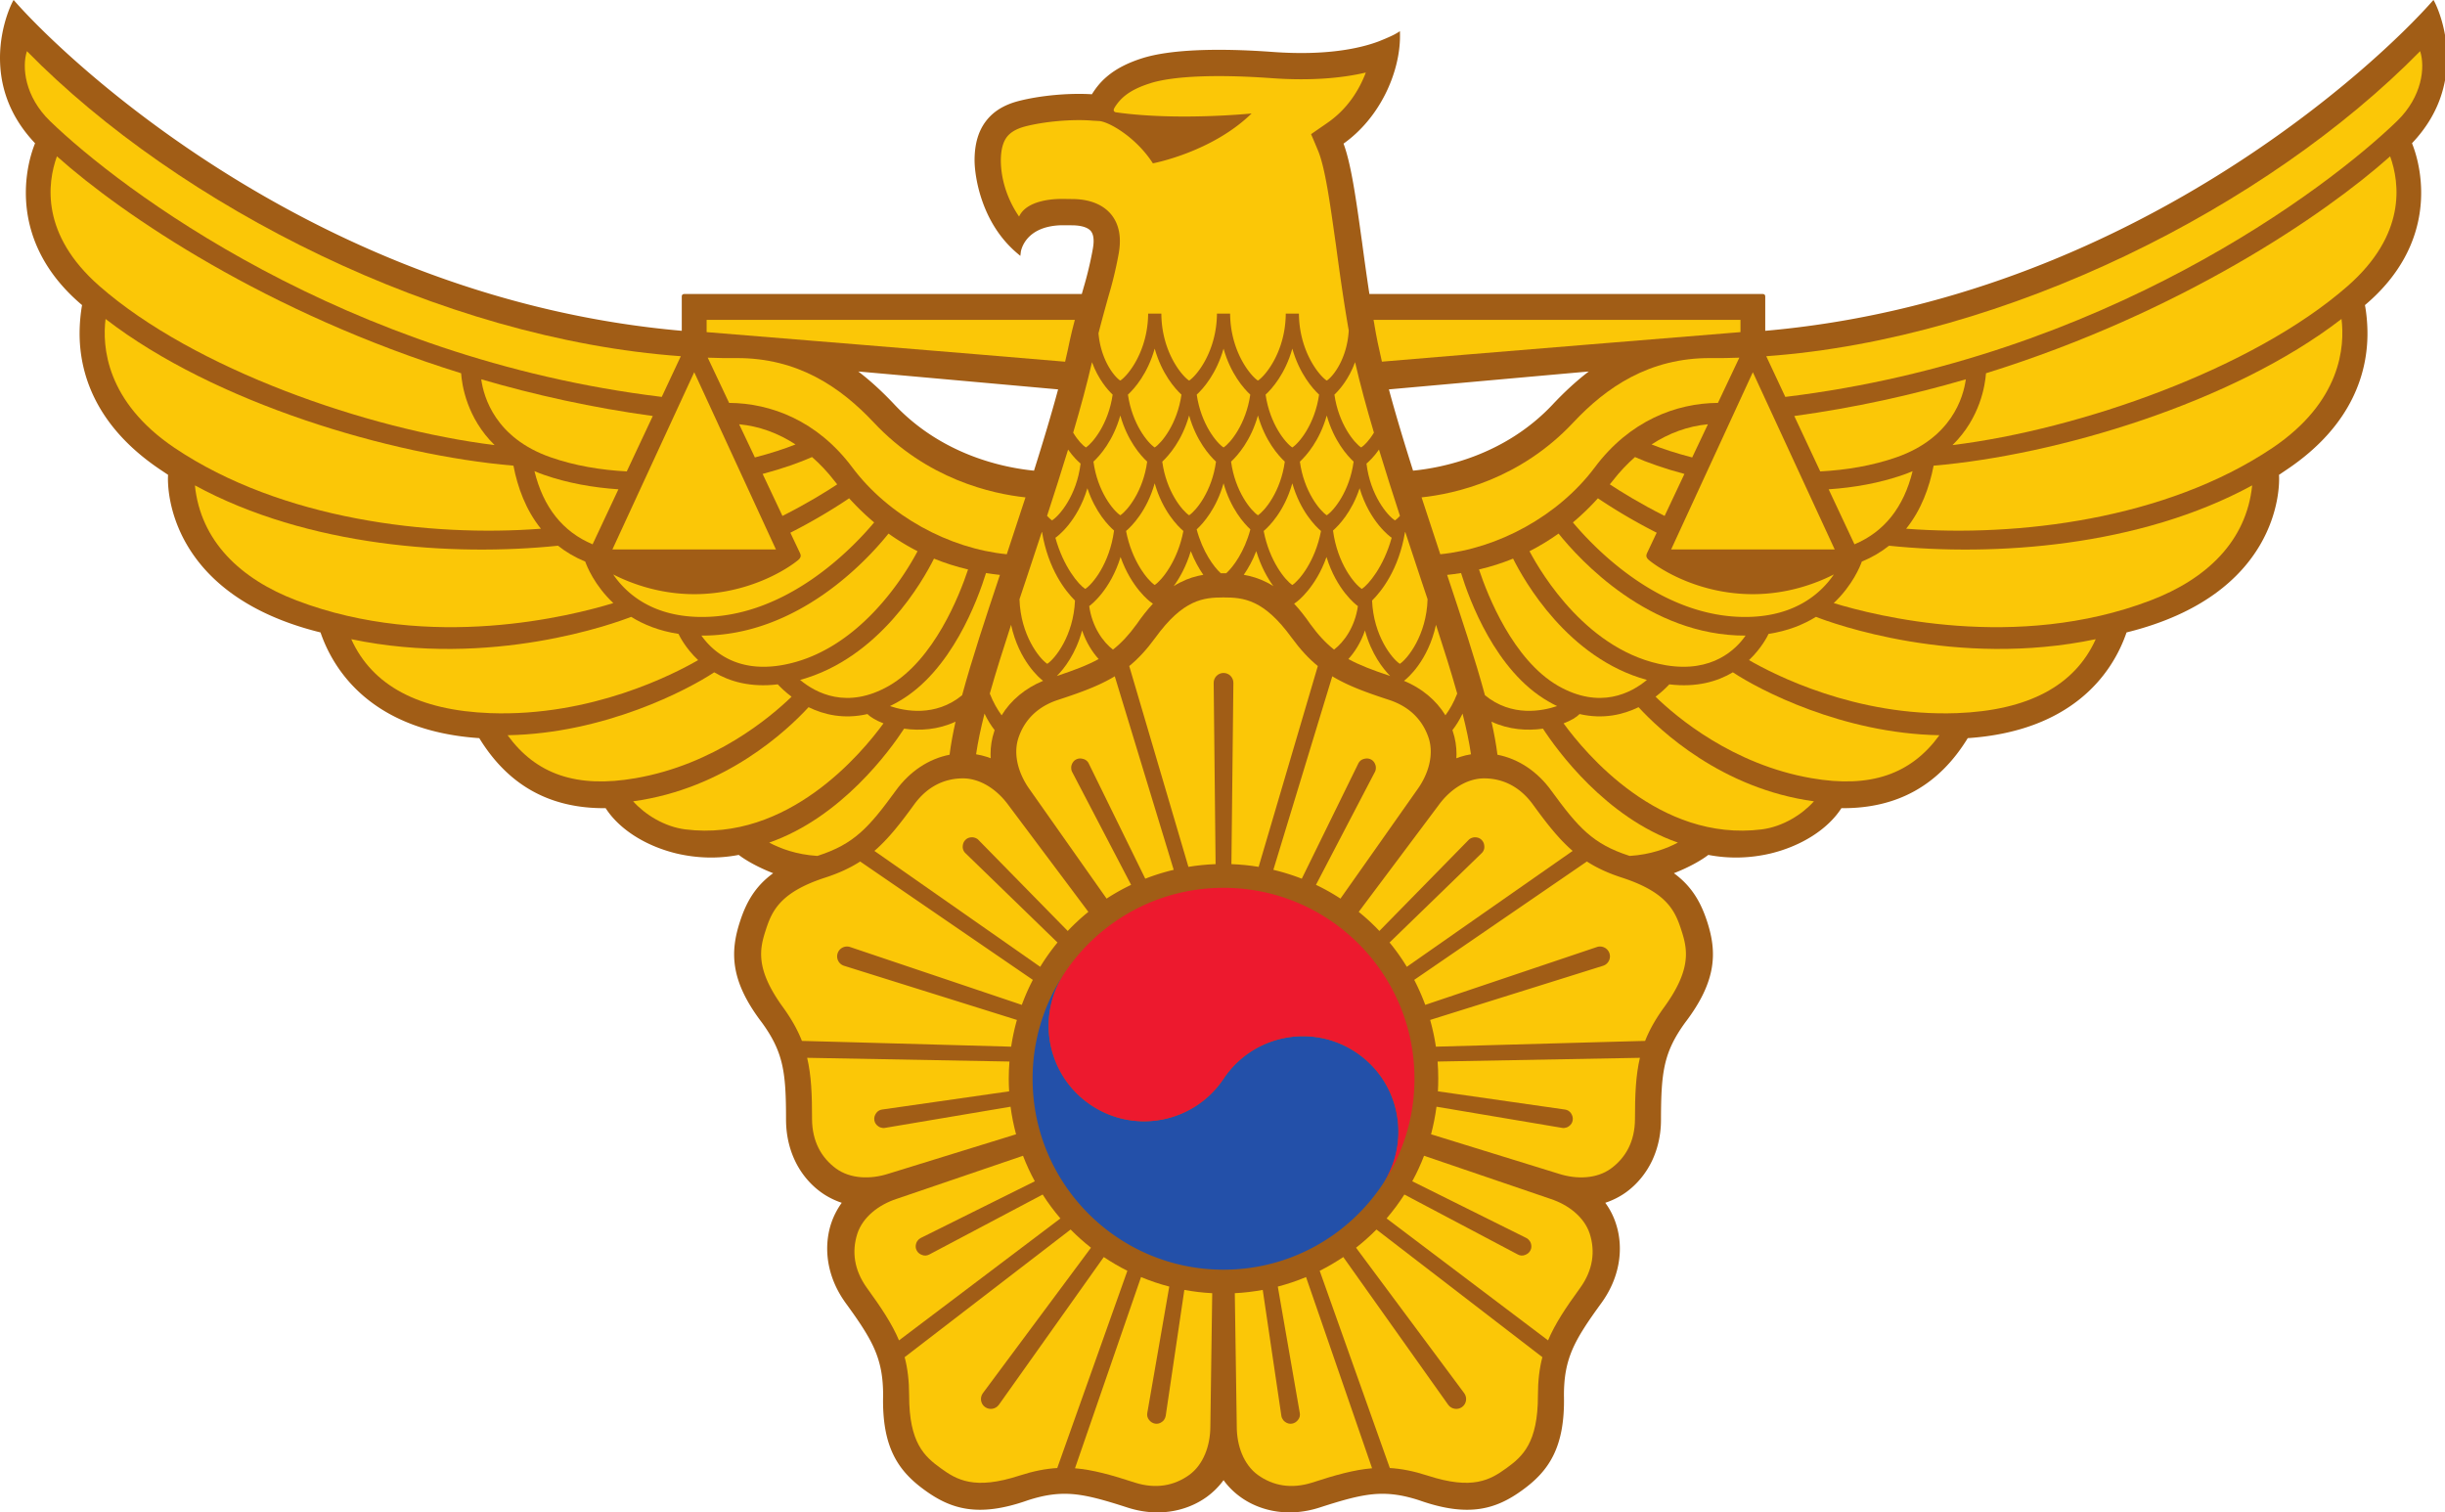 <svg xmlns="http://www.w3.org/2000/svg" xmlns:xlink="http://www.w3.org/1999/xlink" width="485" height="300" viewBox="0 0 485 300"><defs><path id="a" d="M478.46 28.43c.04-.08.07-.1.07-.1 5.42-5.75 6.87-11.81 6.87-16.85 0-6.66-2.63-11.53-2.7-11.48-10.44 11.98-60 59.25-132.54 65.62v-6.78c0-.39-.21-.52-.54-.52h-77.98c-.56-3.66-1.04-7.17-1.46-10.3V48c-.01-.06-.13-.89-.13-.89-1.09-7.82-2.04-14.59-3.54-18.62 3.43-2.44 6.3-5.85 8.32-9.89 1.88-3.77 2.91-7.89 2.88-11.61 0-.05 0-.32-.01-.8-.41.25-.63.39-.68.41-.99.62-3.57 1.62-3.59 1.63-3.69 1.37-10.31 2.84-20.88 2.08-5.67-.42-10.75-.53-15.1-.34-4.52.2-8.16.73-10.81 1.56-2.92.92-5.22 2.1-7.03 3.63-1.57 1.32-2.44 2.63-3.02 3.54-4.55-.29-10.4.25-14.65 1.37-2.86.76-4.96 2.08-6.41 4.02-1.46 1.95-2.18 4.42-2.21 7.56v.02c-.01 1.85.39 4.98 1.54 8.24 1.48 4.22 3.81 7.69 6.91 10.32.04.03.25.21.63.53.06-.49.1-.76.1-.82.04-.2.8-5.07 8.07-5.26.69 0 1.91.01 2.45.02 1.62.06 2.81.46 3.36 1.13.54.65.69 1.78.43 3.35-.02.15-.66 3.88-1.86 7.87v.01c0 .01-.01.02-.01.02-.01.07-.15.53-.35 1.24h-78.8c-.33 0-.55.13-.55.52v6.78C62.71 59.25 13.15 11.98 2.71 0 2.65-.04.01 4.82 0 11.48c0 5.04 1.46 11.1 6.88 16.86 0 0 .03.01.07.09-2.18 5.38-5.12 19.89 9.33 32.09-.25 1.35-.49 3.46-.49 5.64 0 7.25 2.63 18.02 16.01 27 0 0 .94.63 1.54 1.03-.21 2.83.16 23.84 30.24 31.26 2.96 8.64 11.23 19.6 31.49 20.97 5.68 9.26 13.88 13.99 25.07 13.89 2.65 4.14 7.86 7.49 14.06 8.99 4.09.96 8.25 1.07 12.34.28 1.29 1 3.66 2.39 6.77 3.61 0 0 .02.01.06.02-3.6 2.62-5.37 5.83-6.59 9.61-1.96 6.02-1.97 11.74 4.37 20.04 2.14 2.95 3.35 5.46 4 8.37.64 2.86.77 6.13.77 10.82 0 2.95.6 5.72 1.79 8.22 1.18 2.48 2.95 4.62 5.09 6.18 1.24.91 2.65 1.63 4.17 2.14-.93 1.3-1.65 2.71-2.13 4.19-.81 2.52-.97 5.28-.47 7.98.51 2.73 1.65 5.32 3.38 7.71 2.76 3.79 4.58 6.52 5.74 9.2 1.18 2.75 1.69 5.48 1.69 9.13-.26 10.43 3.11 15.06 8.24 18.78 5.13 3.73 10.57 5.51 20.41 2.04 3.47-1.13 6.23-1.49 9.21-1.22 2.9.28 6.06 1.17 10.52 2.61 2.81.92 5.62 1.2 8.37.84 2.73-.36 5.3-1.37 7.45-2.92 1.25-.91 2.38-2.02 3.33-3.32.94 1.3 2.07 2.41 3.33 3.32 2.13 1.55 4.71 2.56 7.44 2.92 2.75.36 5.56.08 8.37-.84 4.46-1.44 7.61-2.33 10.53-2.61 2.97-.27 5.73.09 9.2 1.22 9.84 3.47 15.28 1.69 20.41-2.04 5.13-3.72 8.49-8.35 8.24-18.78 0-3.65.51-6.38 1.69-9.13 1.16-2.68 2.98-5.41 5.74-9.2 1.73-2.39 2.87-4.98 3.38-7.71.5-2.7.34-5.46-.48-7.98a14.55 14.55 0 0 0-2.13-4.19c1.53-.51 2.94-1.23 4.19-2.14 2.13-1.56 3.89-3.7 5.08-6.18 1.18-2.5 1.79-5.27 1.78-8.22.01-4.69.14-7.96.78-10.82.65-2.91 1.86-5.42 4-8.37 6.34-8.3 6.33-14.02 4.38-20.04-1.23-3.78-3.01-6.99-6.6-9.61.04-.01.06-.02.06-.02 3.11-1.22 5.48-2.61 6.77-3.61 4.09.79 8.25.68 12.34-.28 6.2-1.5 11.4-4.85 14.06-8.99 11.18.1 19.39-4.63 25.06-13.89 20.27-1.37 28.54-12.33 31.5-20.97 30.09-7.42 30.45-28.43 30.24-31.26.6-.4 1.53-1.03 1.53-1.03 13.4-8.98 16.02-19.75 16.02-27 0-2.18-.24-4.29-.5-5.64 14.45-12.2 11.51-26.71 9.34-32.09M205.11 93.36c-5.83-.57-18.17-2.99-27.71-13.14-2.18-2.33-4.76-4.73-7.15-6.53 4.48.39 30.29 2.71 39.64 3.55-1.34 4.98-2.99 10.44-4.78 16.12m75.19 0c-1.8-5.68-3.45-11.14-4.79-16.12 9.36-.84 35.17-3.16 39.65-3.55-2.39 1.8-4.97 4.2-7.15 6.53-9.54 10.15-21.88 12.57-27.71 13.14Z"/><path id="b" d="M242.71 213.98c-5.81 8.71-17.56 11.06-26.26 5.25-8.71-5.8-11.06-17.55-5.25-26.26h-.01a37.692 37.692 0 0 0-6.36 21.01c0 20.92 16.96 37.88 37.88 37.88 13.14 0 24.71-6.71 31.5-16.87 5.8-8.7 3.46-20.46-5.25-26.26-8.7-5.8-20.46-3.45-26.25 5.25Z"/><path id="c" d="M150.04 162.38a2.696 2.696 0 0 0-3.7.95c-.76 1.28-.33 2.94.96 3.69 1.27.77 2.93.34 3.69-.94.76-1.29.34-2.94-.95-3.7Z"/><path id="d" d="M211.19 192.97h.01c-5.81 8.71-3.46 20.46 5.25 26.26 8.7 5.81 20.45 3.46 26.26-5.25 5.79-8.7 17.55-11.05 26.25-5.25 8.71 5.8 11.05 17.56 5.25 26.26a37.675 37.675 0 0 0 6.37-21.01c0-20.91-16.96-37.87-37.87-37.87-13.15 0-24.73 6.7-31.52 16.86Z"/><path id="e" d="M226.78 11.96h.01-.01Z"/><path id="f" d="M226.78 11.96h.01-.01Z"/><path id="g" d="m331.48 108.99.11-.21 16.11-34.95 16.24 35.16h-32.46Z"/><path id="h" d="M361.07 93.51c-.51-1.1-4.64-9.89-5.15-10.99 11.99-1.64 23.37-4.17 34.03-7.28-.49 3.57-2.82 11.64-13.74 15.46-4.84 1.69-9.99 2.54-15.14 2.81Z"/><path id="i" d="M367.86 107.97c-.51-1.09-4.6-9.82-5.12-10.91 5.02-.34 10.04-1.22 14.78-2.87.64-.23 1.26-.47 1.87-.73-1.76 7.17-5.61 12.02-11.53 14.51Z"/><path id="j" d="M293.91 166.62c-.34-.36-.79-.52-1.28-.53-.21-.01-.41.03-.6.09-.27.09-.52.23-.72.44-1.77 1.81-15.93 16.25-17.69 18.05a42.02 42.02 0 0 0-4.1-3.79c1.59-2.12 14.28-19.06 15.86-21.18 2.25-3.09 5.55-5.28 8.99-5.3 3.71 0 7.06 1.61 9.64 5.09 2.88 3.98 5.25 6.97 7.95 9.3-5.71 3.99-19.9 13.9-32.9 22.99a40.77 40.77 0 0 0-3.42-4.82c1.83-1.77 16.44-15.95 18.27-17.73.36-.33.55-.82.53-1.28-.01-.51-.17-.97-.53-1.33Z"/><path id="k" d="M271.93 150.64c-.45-.23-.95-.23-1.44-.08-.44.12-.84.45-1.05.89-1.12 2.29-10.09 20.57-11.21 22.85-1.83-.71-3.71-1.3-5.64-1.76 4.62-15.17 9.66-31.73 11.69-38.39 3.06 1.86 6.63 3.17 11.31 4.7 4.1 1.36 6.66 4.05 7.82 7.59 1.04 3.27-.03 7.08-2.27 10.18-1.52 2.16-13.71 19.47-15.24 21.63a40.59 40.59 0 0 0-4.86-2.73c1.17-2.24 10.52-20.16 11.69-22.39.14-.26.19-.55.19-.83 0-.2-.02-.4-.1-.6-.16-.46-.44-.84-.89-1.06Z"/><path id="l" d="M224.37 175.52c-1.68.8-3.3 1.71-4.86 2.73-1.53-2.16-13.72-19.47-15.24-21.63-2.24-3.1-3.32-6.91-2.27-10.18 1.16-3.54 3.72-6.23 7.82-7.59 4.68-1.53 8.25-2.84 11.31-4.7 2.03 6.66 7.07 23.22 11.69 38.39a42.92 42.92 0 0 0-5.64 1.76c-1.12-2.28-10.09-20.56-11.21-22.85-.21-.44-.61-.77-1.06-.89-.49-.15-.98-.15-1.43.08-.44.22-.73.6-.89 1.06-.08.2-.1.4-.1.6 0 .28.05.57.19.83l11.69 22.39Z"/><path id="m" d="M209.77 186.96c-1.25 1.52-2.4 3.13-3.43 4.82-12.99-9.09-27.18-19-32.89-22.99 2.7-2.33 5.07-5.32 7.95-9.3 2.58-3.48 5.92-5.09 9.64-5.09 3.44.02 6.74 2.21 8.99 5.3 1.59 2.12 14.28 19.06 15.86 21.18a41.908 41.908 0 0 0-4.09 3.79c-1.77-1.8-15.93-16.24-17.7-18.05-.2-.21-.45-.35-.72-.44-.19-.06-.39-.1-.6-.09-.49.01-.94.17-1.28.53-.36.35-.52.82-.53 1.33-.02.46.18.95.53 1.28 0 0 16.45 15.96 18.27 17.73Z"/><path id="n" d="M338.79 84.16c-.31.66-2.8 5.92-3.12 6.58-3.13-.81-5.88-1.71-8.06-2.58 3.43-2.24 7.21-3.63 11.18-4Z"/><path id="o" d="M330.2 102.34c-4.84-2.43-8.73-4.85-10.87-6.26.19-.24.39-.48.58-.72 1.36-1.75 2.84-3.32 4.41-4.7 2.42 1.08 5.8 2.28 9.81 3.35-.79 1.67-3.54 7.5-3.93 8.33Z"/><path id="p" d="M285.7 109.94c-1.25-3.78-2.5-7.56-3.71-11.28 6.67-.71 19.53-3.58 30.09-14.85 6.54-6.97 15.05-12.85 27.29-12.78 1.88.02 3.76-.01 5.65-.08-.42.89-3.81 8.07-4.24 8.97-8.28.05-17.49 3.53-24.4 12.75-7.26 9.72-19.28 16.15-30.68 17.27Z"/><path id="q" d="M289.64 150.14c-.25.08-.5.17-.75.27.02-.26.03-.53.03-.79 0-1.57-.24-3.08-.72-4.51-.03-.09-.06-.18-.09-.28.68-.87 1.38-1.95 2.01-3.28.74 2.93 1.32 5.63 1.67 8.07-.72.12-1.45.29-2.15.52Z"/><path id="r" d="M278.5 135.05c.67-.49 4.77-3.94 6.35-11.11 1.56 4.79 3.02 9.39 4.21 13.64-.67 1.75-1.52 3.2-2.34 4.31-1.83-2.99-4.68-5.37-8.22-6.84Z"/><path id="s" d="M278.7 105.58c.01-.02.04-.04.05-.06 1.09 3.31 2.2 6.65 3.3 9.97.01.02.06.18.07.2.35 1.06.71 2.12 1.06 3.18-.21 7.14-3.98 11.81-5.5 12.81-1.53-.99-5.22-5.55-5.51-12.55 1.89-1.87 5.3-6.18 6.53-13.55Z"/><path id="t" d="M267.47 130.73c1.23-1.35 2.46-3.23 3.29-5.67 1.27 4.69 3.61 7.62 5 9.03-3.4-1.13-6.03-2.12-8.29-3.36Z"/><path id="u" d="M276.72 103.23c-1.45-.9-4.9-4.95-5.66-11.27.48-.41 1.46-1.31 2.48-2.78 1.29 4.24 2.7 8.66 4.16 13.15-.37.41-.7.72-.98.9Z"/><path id="v" d="M276.06 106.67c-1.59 5.73-4.59 9.29-5.92 10.15-1.45-.94-4.84-5.01-5.72-11.58 1.09-.95 3.71-3.64 5.28-8.39 2 6.7 6.1 9.67 6.35 9.81l.01.01Z"/><path id="w" d="M257.85 91.57c1.29-1.2 3.91-4.14 5.33-9.15 1.42 5.01 4.04 7.95 5.33 9.15-.8 5.92-3.95 9.74-5.33 10.64-1.37-.9-4.53-4.72-5.33-10.64Z"/><path id="x" d="M251.05 78.28c1.3-1.2 3.9-4.14 5.3-9.12 1.42 4.98 4.02 7.92 5.31 9.12-.83 5.83-3.94 9.6-5.31 10.48-1.35-.88-4.46-4.65-5.3-10.48Z"/><path id="y" d="M249.53 102.21c-1.37-.9-4.53-4.72-5.33-10.64 1.29-1.2 3.91-4.14 5.33-9.15 1.42 5.01 4.04 7.95 5.33 9.15-.8 5.92-3.96 9.74-5.33 10.64Z"/><path id="z" d="M237.39 78.28c1.3-1.2 3.9-4.14 5.32-9.12 1.4 4.98 4.01 7.92 5.3 9.12-.84 5.83-3.94 9.6-5.3 10.48-1.37-.88-4.48-4.65-5.32-10.48Z"/><path id="A" d="M235.88 102.21c-1.37-.9-4.53-4.72-5.33-10.64 1.29-1.2 3.91-4.14 5.33-9.15 1.42 5.01 4.04 7.95 5.33 9.15-.8 5.92-3.96 9.74-5.33 10.64Z"/><path id="B" d="M223.74 78.28c1.3-1.2 3.9-4.14 5.31-9.12 1.41 4.98 4.01 7.92 5.31 9.12-.83 5.83-3.95 9.6-5.31 10.48-1.36-.88-4.47-4.65-5.31-10.48Z"/><path id="C" d="M222.23 102.21c-1.38-.9-4.53-4.72-5.33-10.64 1.29-1.2 3.91-4.14 5.33-9.15 1.42 5.01 4.03 7.95 5.33 9.15-.8 5.92-3.96 9.74-5.33 10.64Z"/><path id="D" d="M215.27 116.82c-1.34-.86-4.33-4.41-5.92-10.15h.01c.25-.15 4.34-3.12 6.34-9.82 1.58 4.76 4.19 7.44 5.29 8.39-.89 6.58-4.27 10.65-5.72 11.58Z"/><path id="E" d="M195.77 150.14c-.71-.23-1.43-.4-2.15-.52.36-2.44.93-5.14 1.67-8.07.63 1.33 1.33 2.41 2.01 3.28-.03.1-.07.19-.09.28-.48 1.43-.72 2.94-.72 4.51 0 .26.01.53.03.79-.25-.1-.5-.19-.75-.27Z"/><path id="F" d="M200.56 123.94c1.57 7.17 5.69 10.62 6.35 11.11-3.54 1.47-6.4 3.85-8.22 6.84-.82-1.11-1.67-2.56-2.35-4.31 1.2-4.25 2.66-8.85 4.22-13.64Z"/><path id="G" d="M203.29 115.69c.01-.02.06-.18.07-.2 1.1-3.31 2.2-6.65 3.3-9.97.02.02.04.04.05.06 1.23 7.37 4.65 11.68 6.53 13.55-.3 7-3.98 11.56-5.5 12.55-1.53-1-5.29-5.67-5.51-12.81.35-1.06.71-2.12 1.06-3.18Z"/><path id="H" d="M217.93 130.73c-2.24 1.24-4.89 2.23-8.29 3.36 1.41-1.41 3.74-4.34 5.01-9.03.83 2.44 2.06 4.32 3.28 5.67Z"/><path id="I" d="M207.7 102.33c1.46-4.48 2.87-8.9 4.17-13.15 1.02 1.46 2 2.37 2.48 2.78-.76 6.32-4.21 10.37-5.67 11.27-.26-.18-.6-.49-.98-.9Z"/><path id="J" d="M203.42 98.66c-1.21 3.72-2.46 7.5-3.71 11.28-11.4-1.12-23.42-7.55-30.68-17.27-6.9-9.22-16.12-12.7-24.4-12.75-.43-.9-3.82-8.08-4.24-8.97 1.89.07 3.77.1 5.65.08 12.24-.07 20.74 5.81 27.29 12.78 10.56 11.27 23.42 14.14 30.09 14.85Z"/><path id="K" d="M149.74 90.74c-.31-.66-2.81-5.92-3.12-6.58 3.97.37 7.74 1.76 11.18 4-2.18.87-4.93 1.77-8.06 2.58Z"/><path id="L" d="m165.5 95.36.57.72c-2.13 1.41-6.02 3.83-10.86 6.26-.39-.83-3.54-7.49-3.93-8.33 4.01-1.07 7.38-2.27 9.8-3.35 1.58 1.38 3.06 2.95 4.42 4.7Z"/><path id="M" d="M156.78 105.67c5.39-2.73 9.59-5.43 11.66-6.83a50.72 50.72 0 0 0 4.96 4.79c-4.2 5.02-17.43 18.98-34.57 18.75-9.76-.13-14.8-4.92-17.19-8.43 3.77 1.92 9.4 3.91 16.07 3.91 10.73 0 18.46-4.97 20.63-6.78.7-.61.5-1.04.29-1.5-.37-.78-1.67-3.52-1.85-3.91Z"/><path id="N" d="M182.01 109.34c-2.4 4.54-11.67 20.03-27.05 22.62-9.25 1.55-13.94-3.2-15.82-5.88 19.16.06 32.93-15.03 37.11-20.24a44.67 44.67 0 0 0 5.76 3.5Z"/><path id="O" d="M192.03 112.96c-1.72 5.2-6.75 17.9-15.67 23.07-8.34 4.78-14.57 1.41-17.65-1.16 15.72-4.3 24.38-19.7 26.56-24.06 2.16.88 4.41 1.6 6.76 2.15Z"/><path id="P" d="M195.59 113.67c.91.14 1.82.27 2.76.37-2.83 8.48-5.56 16.69-7.5 23.87-5.32 4.37-11.43 3.13-14.31 2.15.58-.28 1.16-.59 1.76-.94 10.47-6 15.66-20.2 17.29-25.45Z"/><path id="Q" d="M216.06 120.23c.38-.26 4.22-3.23 6.22-9.74 2.13 6.05 5.79 8.83 6.02 8.97l.4.29c-1.09 1.17-2.16 2.52-3.23 4.07-1.54 2.13-3.04 3.73-4.7 5.04-1.94-1.49-4.13-4.47-4.71-8.63Z"/><path id="R" d="M229.05 95.87c1.57 5.53 4.61 8.54 5.69 9.46-1.13 5.96-4.31 9.81-5.69 10.71-1.37-.9-4.55-4.75-5.68-10.71 1.08-.92 4.12-3.93 5.68-9.46Z"/><path id="S" d="M238.69 114.02c-1.46.25-3.03.71-4.6 1.52-.43.22-.86.46-1.27.73 1.19-1.63 2.48-3.93 3.39-6.94.74 1.91 1.63 3.46 2.48 4.69Z"/><path id="T" d="M242.71 95.87c1.41 5.01 4.03 7.95 5.32 9.14-1.17 4.42-3.41 7.46-4.79 8.7h-1.08c-1.38-1.24-3.61-4.28-4.78-8.7 1.29-1.19 3.91-4.13 5.33-9.14Z"/><path id="U" d="M252.59 116.27c-.42-.27-.84-.51-1.27-.73-1.58-.81-3.14-1.27-4.6-1.52.85-1.23 1.74-2.78 2.48-4.69.91 3.01 2.2 5.31 3.39 6.94Z"/><path id="V" d="M256.35 95.87c1.58 5.53 4.6 8.54 5.69 9.46-1.13 5.96-4.3 9.81-5.69 10.71-1.37-.9-4.55-4.75-5.68-10.71 1.09-.92 4.12-3.93 5.68-9.46Z"/><path id="W" d="M257.11 119.46c.23-.14 3.89-2.92 6.02-8.97 2 6.51 5.84 9.48 6.23 9.74-.59 4.16-2.78 7.14-4.73 8.63-1.65-1.31-3.15-2.91-4.7-5.05-1.06-1.54-2.13-2.89-3.22-4.06.08-.05.32-.23.4-.29Z"/><path id="X" d="M289.82 113.67c1.62 5.25 6.82 19.45 17.29 25.45.59.35 1.18.66 1.76.94-2.89.98-8.99 2.22-14.31-2.15-1.94-7.18-4.68-15.39-7.5-23.87.93-.1 1.85-.22 2.76-.37Z"/><path id="Y" d="M300.14 110.81c2.18 4.36 10.84 19.76 26.55 24.06-3.08 2.57-9.3 5.94-17.64 1.16-8.92-5.17-13.94-17.87-15.67-23.07 2.36-.55 4.61-1.27 6.76-2.15Z"/><path id="Z" d="M309.16 105.84c4.19 5.21 17.95 20.3 37.1 20.24-1.86 2.68-6.56 7.43-15.81 5.88-15.38-2.59-24.65-18.08-27.05-22.62 2-1.02 3.92-2.18 5.76-3.5Z"/><path id="aa" d="M316.97 98.84c2.07 1.4 6.26 4.1 11.66 6.83-.19.39-1.67 3.52-1.85 3.91-.21.46-.41.89.29 1.5 2.17 1.81 9.9 6.78 20.63 6.78 6.68 0 12.29-1.99 16.07-3.91-2.39 3.51-7.43 8.3-17.19 8.43-17.14.23-30.37-13.73-34.57-18.75a50.72 50.72 0 0 0 4.96-4.79Z"/><path id="ab" d="M345.25 65.88s-56.53 4.6-71.13 5.86c-.62-2.65-1.13-5.11-1.49-7.33v-.03c-.06-.31-.11-.62-.17-.93h72.79v2.43Z"/><path id="ac" d="M270.01 88.76c-1.36-.88-4.48-4.66-5.31-10.48 1.03-.98 2.86-3.07 4.1-6.44.97 4.24 2.25 8.97 3.74 13.98-.92 1.53-1.91 2.54-2.53 2.94Z"/><path id="ad" d="M213.19 39.49h-.01c-.62-.01-1.93-.03-2.61-.03-1.25 0-6.86.12-8.42 3.5a21.015 21.015 0 0 1-2.63-5.28c-.66-1.98-1-4.05-.99-5.99.03-1.99.41-3.45 1.17-4.48.73-.97 1.9-1.65 3.58-2.11 3.81-1 9.29-1.49 13.31-1.18 0 0 .01.01.03.01h.03c.78.04 1.22.07 1.31.07 1.95.09 7.4 3.21 10.73 8.4 0 0 11.68-2.18 19.58-9.89 0 0-14.7 1.5-26.89-.23-.2-.02-.63-.21-.39-.73 0 0 .05-.13.17-.31 0-.01.01-.02.01-.03.96-1.45 2.47-3.29 7.03-4.7h.01v-.01c2.18-.69 5.45-1.15 9.47-1.32 4.14-.18 9.03-.07 14.5.32 8.26.6 14.4-.09 18.75-1.11-1.26 3.31-3.56 7.24-7.78 10.09h-.01v.01l-1.48 1.02-1.59 1.1.76 1.78c.41.98.63 1.52.68 1.63 1.35 3.37 2.29 10.06 3.38 17.81.02.09.12.81.13.9.65 4.87 1.45 10.63 2.47 16.53.02.11.04.21.05.32-.31 5.45-2.99 8.99-4.32 9.89h-.08c-1.59-1.08-5.42-5.91-5.48-13.26h-2.61c-.05 7.35-3.89 12.18-5.48 13.26h-.08c-1.59-1.08-5.42-5.91-5.48-13.26h-2.61c-.06 7.35-3.89 12.18-5.48 13.26h-.08c-1.59-1.08-5.43-5.91-5.47-13.26H227.75c-.06 7.35-3.89 12.18-5.49 13.26h-.07c-1.29-.87-3.84-4.21-4.29-9.36.87-3.42 1.99-7.36 2.05-7.58 1.32-4.4 1.98-8.34 2.01-8.51V50c.5-3.1-.03-5.62-1.55-7.47-1.54-1.87-4.02-2.92-7.2-3.04h-.02Z"/><path id="ae" d="M215.4 88.76c-.62-.4-1.61-1.41-2.52-2.94 1.48-5.01 2.76-9.74 3.73-13.98 1.24 3.37 3.07 5.46 4.1 6.44-.84 5.82-3.95 9.6-5.31 10.48Z"/><path id="af" d="M213.21 63.45c-.38 1.43-.74 2.88-1 4.09 0 0 0 .01-.01.02v.03c-.27 1.32-.57 2.71-.92 4.16-15.21-1.32-71.11-5.87-71.11-5.87v-2.43h73.04Z"/><path id="ag" d="m153.82 108.78.11.21h-32.45l16.23-35.16 16.11 34.95Z"/><path id="ah" d="M122.67 97.06c-.52 1.09-4.61 9.82-5.12 10.91-5.92-2.49-9.78-7.34-11.53-14.51.6.26 1.23.5 1.88.73 4.73 1.65 9.75 2.53 14.77 2.87Z"/><path id="ai" d="M129.49 82.52c-.52 1.1-4.64 9.89-5.16 10.99-5.14-.27-10.3-1.12-15.13-2.81-10.92-3.82-13.25-11.89-13.74-15.46 10.66 3.11 22.04 5.64 34.03 7.28Z"/><path id="aj" d="M135.05 70.66c-.38.8-3.41 7.26-3.78 8.07C68.08 71.06 23.79 37.43 9.93 24.02 4.9 19.15 4.32 13.3 5.34 10.15 35.64 41 87.38 67.23 135.05 70.66Z"/><path id="ak" d="M91.47 74.04c.16 2.32 1.11 8.83 6.64 14.25-25.21-3.1-59.62-15.09-78.39-31.55C8.05 46.52 9.38 36.33 11.29 31.01c13.18 11.76 41.73 31.08 80.18 43.03Z"/><path id="al" d="M101.85 92.37c.82 4.29 2.44 8.77 5.45 12.51-21.95 1.67-51.44-1.78-72.66-16.03-13.63-9.18-14.38-20.13-13.7-25.58 21.66 16.72 56.65 27.04 80.91 29.1Z"/><path id="am" d="M38.66 96.28c22.41 12.2 51.15 14.13 72.03 11.97 1.55 1.23 3.34 2.3 5.4 3.15.31.88 1.82 4.7 5.57 8.23-8.24 2.53-36.22 9.63-62.82-.52-11.2-4.26-19.05-11.81-20.18-22.83Z"/><path id="an" d="M69.68 126.79c27.78 5.82 52.44-3.22 55.52-4.43 2.48 1.54 5.57 2.8 9.39 3.38.17.36 1.34 2.79 3.89 5.2-4.78 2.77-21.17 11.25-41.24 10.52-14.12-.53-23.38-5.42-27.56-14.67Z"/><path id="ao" d="M141.67 133.36c3.04 1.81 7.17 3.05 12.61 2.39.6.64 1.52 1.54 2.74 2.45-4.2 4.07-15.32 13.46-30.94 16.16-11.73 2.05-19.77-.79-25.39-8.52 19.28-.34 35.81-9.04 40.98-12.48Z"/><path id="ap" d="M125.59 158.95c18.28-2.49 30.55-14.06 34.8-18.67 3.04 1.49 7.01 2.44 11.69 1.36.59.62 1.71 1.29 3.17 1.85-4.26 5.86-18.96 23.58-39.31 21.03-4.17-.53-8.02-2.96-10.35-5.57Z"/><path id="aq" d="M179.34 144.54c3.1.44 6.74.23 10.2-1.39-.52 2.36-.93 4.55-1.18 6.56-4.11.8-7.89 3.29-10.64 7.08-5.38 7.39-8.28 10.62-15.45 12.95-.05.01-.1.03-.15.04-4.16-.26-7.36-1.48-9.54-2.64 14.33-5 23.99-18.34 26.76-22.6Z"/><path id="ar" d="M151.9 184.48c1.22-3.77 2.83-7.49 11.8-10.4 2.74-.89 4.97-1.93 6.93-3.19 5.25 3.61 20.47 14.04 34.25 23.48-.84 1.6-1.56 3.26-2.19 4.96-3.4-1.15-30.66-10.33-34.07-11.48a1.955 1.955 0 1 0-1.21 3.72c3.43 1.08 30.88 9.67 34.31 10.75-.49 1.72-.87 3.49-1.14 5.3-16.71-.46-35.14-.98-41.51-1.14-.85-2.18-2.05-4.32-3.73-6.65-5.55-7.62-4.67-11.59-3.44-15.35Z"/><path id="as" d="M161.08 222.04c.01-4.92-.15-8.73-.97-12.21 6.97.13 24.28.46 40.13.74-.09 1.13-.14 2.27-.14 3.41 0 .84.03 1.68.08 2.5l-25.2 3.61c-.49.06-.93.34-1.18.72-.3.42-.44.89-.36 1.39.07.5.33.89.73 1.18.16.14.34.22.53.28.28.09.56.13.85.07l24.91-4.2c.24 1.86.61 3.69 1.09 5.47-2.53.78-22.75 7.03-25.28 7.81-3.63 1.18-7.59 1.02-10.39-.99-3-2.19-4.76-5.45-4.8-9.78Z"/><path id="at" d="M170.07 244.7c1.08-3.26 4.19-5.72 7.82-6.9 2.5-.86 22.54-7.69 25.04-8.54.67 1.75 1.45 3.44 2.34 5.06-2.26 1.13-20.36 10.13-22.63 11.25-.26.13-.47.32-.64.56-.12.16-.22.33-.27.54-.14.46-.13.94.11 1.37.22.45.62.75 1.1.91.43.17.95.14 1.39-.1l22.5-11.9c1.06 1.67 2.24 3.25 3.52 4.74-12.65 9.56-26.46 20-32.02 24.19-1.39-3.29-3.5-6.46-6.39-10.44-2.52-3.52-3.01-7.2-1.87-10.74Z"/><path id="au" d="M202.24 292.7c-8.96 2.92-12.46.85-15.66-1.48-3.2-2.32-6.25-5-6.24-14.43-.01-2.88-.29-5.32-.89-7.58 5.05-3.88 19.68-15.13 32.92-25.32 1.27 1.29 2.62 2.49 4.04 3.61-2.14 2.89-19.31 25.98-21.45 28.86-.63.87-.45 2.11.43 2.74.88.64 2.11.43 2.74-.43l20.82-29.32c1.5 1 3.06 1.92 4.68 2.73-5.6 15.75-11.78 33.12-13.91 39.12-2.32.14-4.74.61-7.48 1.5Z"/><path id="av" d="M240.09 282.98c-.01 3.82-1.39 7.54-4.16 9.57-3.01 2.18-6.66 2.85-10.79 1.55-4.68-1.53-8.34-2.55-11.9-2.85 2.27-6.58 7.93-22.95 13.1-37.93 1.81.76 3.68 1.39 5.6 1.89-.43 2.5-3.92 22.56-4.36 25.07-.09.48.03.99.33 1.35.3.41.71.68 1.21.77.49.08.95-.04 1.34-.33.19-.11.32-.26.44-.42.16-.23.28-.49.33-.78l3.7-25c1.8.33 3.65.56 5.53.65-.07 5.29-.3 21.17-.37 26.46Z"/><path id="aw" d="M240.75 135.45c.04 3.59.34 32.37.38 35.96-1.82.07-3.63.25-5.39.54-4.72-16.03-9.94-33.72-11.74-39.83 1.8-1.47 3.47-3.28 5.17-5.61 5.53-7.63 9.58-8 13.54-8 3.95 0 7.99.37 13.52 8 1.71 2.33 3.38 4.14 5.18 5.61-1.8 6.11-7.02 23.8-11.74 39.83-1.77-.29-3.57-.47-5.4-.54.04-3.59.35-32.37.39-35.96 0-1.07-.86-1.96-1.95-1.96-1.09 0-1.96.89-1.96 1.96Z"/><path id="ax" d="M249.48 292.55c-2.77-2.03-4.15-5.75-4.15-9.57-.04-2.64-.35-23.81-.39-26.46 1.89-.09 3.73-.32 5.54-.65l3.7 25c.04.29.17.55.34.78.11.16.24.31.43.42.39.29.85.41 1.34.33.5-.09.91-.36 1.21-.77.3-.36.42-.87.33-1.35-.44-2.51-3.93-22.57-4.36-25.07 1.92-.5 3.79-1.13 5.6-1.89 5.17 14.98 10.83 31.35 13.1 37.93-3.56.3-7.22 1.32-11.91 2.85-4.12 1.3-7.77.63-10.78-1.55Z"/><path id="ay" d="M298.83 291.22c-3.21 2.33-6.7 4.4-15.66 1.48-2.75-.89-5.16-1.36-7.48-1.5-2.13-6-8.31-23.37-13.91-39.12 1.62-.81 3.18-1.73 4.68-2.73l20.82 29.32c.63.86 1.86 1.07 2.74.43.88-.63 1.06-1.87.43-2.74-2.14-2.88-19.31-25.97-21.46-28.86 1.43-1.12 2.78-2.33 4.05-3.61 13.25 10.19 27.86 21.44 32.91 25.32-.59 2.26-.88 4.7-.88 7.58.01 9.43-3.04 12.11-6.24 14.43Z"/><path id="az" d="M307.08 265.88c-5.56-4.19-19.37-14.63-32.03-24.19 1.28-1.49 2.46-3.08 3.53-4.74l22.51 11.9c.43.24.95.27 1.38.1.48-.16.88-.46 1.1-.91.24-.43.25-.91.11-1.37-.05-.21-.15-.38-.27-.54-.17-.24-.38-.43-.64-.56-2.27-1.12-20.37-10.12-22.63-11.25.89-1.62 1.67-3.31 2.34-5.06 2.5.85 22.53 7.68 25.04 8.54 3.63 1.18 6.74 3.64 7.82 6.9 1.14 3.54.65 7.22-1.87 10.74-2.9 3.98-5 7.15-6.39 10.44Z"/><path id="aA" d="M319.52 231.82c-2.79 2.01-6.75 2.17-10.38.99-2.53-.78-22.75-7.03-25.27-7.81.47-1.78.83-3.61 1.08-5.47 2.49.42 22.42 3.78 24.92 4.2.28.06.56.02.84-.07.19-.06.37-.14.53-.28.4-.29.66-.68.73-1.18.08-.5-.07-.97-.35-1.39-.26-.38-.7-.66-1.19-.72l-25.2-3.61c.04-.82.07-1.66.07-2.5 0-1.14-.04-2.28-.13-3.41 15.85-.28 33.16-.61 40.13-.74-.82 3.48-.98 7.29-.98 12.21-.03 4.33-1.79 7.59-4.8 9.78Z"/><path id="aB" d="M326.33 206.48c-6.36.16-24.79.68-41.5 1.14a43.73 43.73 0 0 0-1.14-5.3c3.43-1.08 30.88-9.67 34.31-10.75 1.01-.32 1.6-1.43 1.26-2.46a1.973 1.973 0 0 0-2.48-1.26c-3.4 1.15-30.66 10.33-34.06 11.48-.63-1.7-1.36-3.36-2.19-4.96 13.78-9.44 28.99-19.87 34.25-23.48 1.96 1.26 4.19 2.3 6.93 3.19 8.97 2.91 10.58 6.63 11.8 10.4 1.23 3.76 2.11 7.73-3.43 15.35-1.69 2.33-2.89 4.47-3.75 6.65Z"/><path id="aC" d="M323.14 169.74c-7.17-2.33-10.07-5.56-15.45-12.95-2.75-3.79-6.52-6.28-10.65-7.08-.25-2.01-.65-4.2-1.18-6.56 3.46 1.62 7.11 1.83 10.21 1.39 2.77 4.26 12.42 17.6 26.76 22.6-2.18 1.16-5.38 2.38-9.53 2.64-.06-.01-.11-.03-.16-.04Z"/><path id="aD" d="M310.16 143.49c1.47-.56 2.58-1.23 3.17-1.85 4.68 1.08 8.64.13 11.7-1.36 4.24 4.61 16.52 16.18 34.79 18.67-2.33 2.61-6.18 5.04-10.35 5.57-20.35 2.55-35.05-15.17-39.31-21.03Z"/><path id="aE" d="M328.4 138.2c1.21-.91 2.13-1.81 2.73-2.45 5.44.66 9.57-.58 12.61-2.39 5.16 3.44 21.7 12.14 40.97 12.48-5.62 7.73-13.64 10.57-25.39 8.52-15.61-2.7-26.74-12.09-30.92-16.16Z"/><path id="aF" d="M346.94 130.94c2.54-2.41 3.71-4.84 3.88-5.2 3.82-.58 6.91-1.84 9.4-3.38 3.07 1.21 27.73 10.25 55.5 4.43-4.17 9.25-13.43 14.14-27.56 14.67-20.07.73-36.45-7.75-41.22-10.52Z"/><path id="aG" d="M363.75 119.63c3.74-3.53 5.26-7.35 5.57-8.23 2.06-.85 3.85-1.92 5.4-3.15 20.88 2.16 49.62.23 72.03-11.97-1.13 11.02-8.98 18.57-20.18 22.83-26.61 10.15-54.58 3.05-62.82.52Z"/><path id="aH" d="M447.62 106.26Z"/><path id="aI" d="M378.11 104.88c3.01-3.74 4.62-8.22 5.45-12.51 24.26-2.06 59.25-12.38 80.91-29.1.68 5.45-.07 16.4-13.7 25.58-21.22 14.25-50.71 17.7-72.66 16.03Z"/><path id="aJ" d="M387.31 88.29c5.52-5.42 6.47-11.93 6.64-14.25 38.44-11.95 66.99-31.27 80.17-43.03 1.91 5.32 3.24 15.51-8.43 25.73-18.77 16.46-53.18 28.45-78.38 31.55Z"/><path id="aK" d="M354.14 78.73c-.37-.81-3.4-7.27-3.78-8.07 47.67-3.43 99.41-29.66 129.71-60.51 1.02 3.15.44 9-4.59 13.87-13.86 13.41-58.15 47.04-121.34 54.71Z"/><path id="aL" d="M226.78 11.96h.01-.01Z"/><path id="aM" d="M226.78 11.96h.01-.01Z"/></defs><use xlink:href="#a" fill="#a15d16"/><use xlink:href="#a" fill-opacity="0" stroke="#000" stroke-opacity="0"/><use xlink:href="#b" fill="#2350a9"/><use xlink:href="#b" fill-opacity="0" stroke="#000" stroke-opacity="0"/><use xlink:href="#c" fill="#a15d16"/><use xlink:href="#c" fill-opacity="0" stroke="#000" stroke-opacity="0"/><use xlink:href="#d" fill="#ed192e"/><use xlink:href="#d" fill-opacity="0" stroke="#000" stroke-opacity="0"/><use xlink:href="#e" fill="#fbc707"/><use xlink:href="#e" fill-opacity="0" stroke="#000" stroke-opacity="0"/><use xlink:href="#f" fill="#fbc707"/><use xlink:href="#f" fill-opacity="0" stroke="#000" stroke-opacity="0"/><use xlink:href="#g" fill="#fbc707"/><use xlink:href="#g" fill-opacity="0" stroke="#000" stroke-opacity="0"/><use xlink:href="#h" fill="#fbc707"/><use xlink:href="#h" fill-opacity="0" stroke="#000" stroke-opacity="0"/><use xlink:href="#i" fill="#fbc707"/><use xlink:href="#i" fill-opacity="0" stroke="#000" stroke-opacity="0"/><use xlink:href="#j" fill="#fbc707"/><use xlink:href="#j" fill-opacity="0" stroke="#000" stroke-opacity="0"/><use xlink:href="#k" fill="#fbc707"/><use xlink:href="#k" fill-opacity="0" stroke="#000" stroke-opacity="0"/><use xlink:href="#l" fill="#fbc707"/><use xlink:href="#l" fill-opacity="0" stroke="#000" stroke-opacity="0"/><use xlink:href="#m" fill="#fbc707"/><use xlink:href="#m" fill-opacity="0" stroke="#000" stroke-opacity="0"/><use xlink:href="#n" fill="#fbc707"/><use xlink:href="#n" fill-opacity="0" stroke="#000" stroke-opacity="0"/><use xlink:href="#o" fill="#fbc707"/><use xlink:href="#o" fill-opacity="0" stroke="#000" stroke-opacity="0"/><use xlink:href="#p" fill="#fbc707"/><use xlink:href="#p" fill-opacity="0" stroke="#000" stroke-opacity="0"/><use xlink:href="#q" fill="#fbc707"/><use xlink:href="#q" fill-opacity="0" stroke="#000" stroke-opacity="0"/><use xlink:href="#r" fill="#fbc707"/><use xlink:href="#r" fill-opacity="0" stroke="#000" stroke-opacity="0"/><use xlink:href="#s" fill="#fbc707"/><use xlink:href="#s" fill-opacity="0" stroke="#000" stroke-opacity="0"/><use xlink:href="#t" fill="#fbc707"/><use xlink:href="#t" fill-opacity="0" stroke="#000" stroke-opacity="0"/><use xlink:href="#u" fill="#fbc707"/><use xlink:href="#u" fill-opacity="0" stroke="#000" stroke-opacity="0"/><use xlink:href="#v" fill="#fbc707"/><use xlink:href="#v" fill-opacity="0" stroke="#000" stroke-opacity="0"/><use xlink:href="#w" fill="#fbc707"/><use xlink:href="#w" fill-opacity="0" stroke="#000" stroke-opacity="0"/><use xlink:href="#x" fill="#fbc707"/><use xlink:href="#x" fill-opacity="0" stroke="#000" stroke-opacity="0"/><use xlink:href="#y" fill="#fbc707"/><use xlink:href="#y" fill-opacity="0" stroke="#000" stroke-opacity="0"/><use xlink:href="#z" fill="#fbc707"/><use xlink:href="#z" fill-opacity="0" stroke="#000" stroke-opacity="0"/><use xlink:href="#A" fill="#fbc707"/><use xlink:href="#A" fill-opacity="0" stroke="#000" stroke-opacity="0"/><use xlink:href="#B" fill="#fbc707"/><use xlink:href="#B" fill-opacity="0" stroke="#000" stroke-opacity="0"/><use xlink:href="#C" fill="#fbc707"/><use xlink:href="#C" fill-opacity="0" stroke="#000" stroke-opacity="0"/><use xlink:href="#D" fill="#fbc707"/><use xlink:href="#D" fill-opacity="0" stroke="#000" stroke-opacity="0"/><use xlink:href="#E" fill="#fbc707"/><use xlink:href="#E" fill-opacity="0" stroke="#000" stroke-opacity="0"/><use xlink:href="#F" fill="#fbc707"/><use xlink:href="#F" fill-opacity="0" stroke="#000" stroke-opacity="0"/><use xlink:href="#G" fill="#fbc707"/><use xlink:href="#G" fill-opacity="0" stroke="#000" stroke-opacity="0"/><use xlink:href="#H" fill="#fbc707"/><use xlink:href="#H" fill-opacity="0" stroke="#000" stroke-opacity="0"/><use xlink:href="#I" fill="#fbc707"/><use xlink:href="#I" fill-opacity="0" stroke="#000" stroke-opacity="0"/><use xlink:href="#J" fill="#fbc707"/><use xlink:href="#J" fill-opacity="0" stroke="#000" stroke-opacity="0"/><use xlink:href="#K" fill="#fbc707"/><use xlink:href="#K" fill-opacity="0" stroke="#000" stroke-opacity="0"/><use xlink:href="#L" fill="#fbc707"/><use xlink:href="#L" fill-opacity="0" stroke="#000" stroke-opacity="0"/><use xlink:href="#M" fill="#fbc707"/><use xlink:href="#M" fill-opacity="0" stroke="#000" stroke-opacity="0"/><use xlink:href="#N" fill="#fbc707"/><use xlink:href="#N" fill-opacity="0" stroke="#000" stroke-opacity="0"/><use xlink:href="#O" fill="#fbc707"/><use xlink:href="#O" fill-opacity="0" stroke="#000" stroke-opacity="0"/><use xlink:href="#P" fill="#fbc707"/><use xlink:href="#P" fill-opacity="0" stroke="#000" stroke-opacity="0"/><use xlink:href="#Q" fill="#fbc707"/><use xlink:href="#Q" fill-opacity="0" stroke="#000" stroke-opacity="0"/><use xlink:href="#R" fill="#fbc707"/><use xlink:href="#R" fill-opacity="0" stroke="#000" stroke-opacity="0"/><use xlink:href="#S" fill="#fbc707"/><use xlink:href="#S" fill-opacity="0" stroke="#000" stroke-opacity="0"/><use xlink:href="#T" fill="#fbc707"/><use xlink:href="#T" fill-opacity="0" stroke="#000" stroke-opacity="0"/><use xlink:href="#U" fill="#fbc707"/><use xlink:href="#U" fill-opacity="0" stroke="#000" stroke-opacity="0"/><use xlink:href="#V" fill="#fbc707"/><use xlink:href="#V" fill-opacity="0" stroke="#000" stroke-opacity="0"/><use xlink:href="#W" fill="#fbc707"/><use xlink:href="#W" fill-opacity="0" stroke="#000" stroke-opacity="0"/><use xlink:href="#X" fill="#fbc707"/><use xlink:href="#X" fill-opacity="0" stroke="#000" stroke-opacity="0"/><use xlink:href="#Y" fill="#fbc707"/><use xlink:href="#Y" fill-opacity="0" stroke="#000" stroke-opacity="0"/><use xlink:href="#Z" fill="#fbc707"/><use xlink:href="#Z" fill-opacity="0" stroke="#000" stroke-opacity="0"/><use xlink:href="#aa" fill="#fbc707"/><use xlink:href="#aa" fill-opacity="0" stroke="#000" stroke-opacity="0"/><use xlink:href="#ab" fill="#fbc707"/><use xlink:href="#ab" fill-opacity="0" stroke="#000" stroke-opacity="0"/><use xlink:href="#ac" fill="#fbc707"/><use xlink:href="#ac" fill-opacity="0" stroke="#000" stroke-opacity="0"/><use xlink:href="#ad" fill="#fbc707"/><use xlink:href="#ad" fill-opacity="0" stroke="#000" stroke-opacity="0"/><use xlink:href="#ae" fill="#fbc707"/><use xlink:href="#ae" fill-opacity="0" stroke="#000" stroke-opacity="0"/><use xlink:href="#af" fill="#fbc707"/><use xlink:href="#af" fill-opacity="0" stroke="#000" stroke-opacity="0"/><use xlink:href="#ag" fill="#fbc707"/><use xlink:href="#ag" fill-opacity="0" stroke="#000" stroke-opacity="0"/><use xlink:href="#ah" fill="#fbc707"/><use xlink:href="#ah" fill-opacity="0" stroke="#000" stroke-opacity="0"/><use xlink:href="#ai" fill="#fbc707"/><use xlink:href="#ai" fill-opacity="0" stroke="#000" stroke-opacity="0"/><use xlink:href="#aj" fill="#fbc707"/><use xlink:href="#aj" fill-opacity="0" stroke="#000" stroke-opacity="0"/><use xlink:href="#ak" fill="#fbc707"/><use xlink:href="#ak" fill-opacity="0" stroke="#000" stroke-opacity="0"/><use xlink:href="#al" fill="#fbc707"/><use xlink:href="#al" fill-opacity="0" stroke="#000" stroke-opacity="0"/><use xlink:href="#am" fill="#fbc707"/><use xlink:href="#am" fill-opacity="0" stroke="#000" stroke-opacity="0"/><use xlink:href="#an" fill="#fbc707"/><use xlink:href="#an" fill-opacity="0" stroke="#000" stroke-opacity="0"/><use xlink:href="#ao" fill="#fbc707"/><use xlink:href="#ao" fill-opacity="0" stroke="#000" stroke-opacity="0"/><use xlink:href="#ap" fill="#fbc707"/><use xlink:href="#ap" fill-opacity="0" stroke="#000" stroke-opacity="0"/><use xlink:href="#aq" fill="#fbc707"/><use xlink:href="#aq" fill-opacity="0" stroke="#000" stroke-opacity="0"/><use xlink:href="#ar" fill="#fbc707"/><use xlink:href="#ar" fill-opacity="0" stroke="#000" stroke-opacity="0"/><use xlink:href="#as" fill="#fbc707"/><use xlink:href="#as" fill-opacity="0" stroke="#000" stroke-opacity="0"/><use xlink:href="#at" fill="#fbc707"/><use xlink:href="#at" fill-opacity="0" stroke="#000" stroke-opacity="0"/><use xlink:href="#au" fill="#fbc707"/><use xlink:href="#au" fill-opacity="0" stroke="#000" stroke-opacity="0"/><use xlink:href="#av" fill="#fbc707"/><use xlink:href="#av" fill-opacity="0" stroke="#000" stroke-opacity="0"/><use xlink:href="#aw" fill="#fbc707"/><use xlink:href="#aw" fill-opacity="0" stroke="#000" stroke-opacity="0"/><use xlink:href="#ax" fill="#fbc707"/><use xlink:href="#ax" fill-opacity="0" stroke="#000" stroke-opacity="0"/><use xlink:href="#ay" fill="#fbc707"/><use xlink:href="#ay" fill-opacity="0" stroke="#000" stroke-opacity="0"/><use xlink:href="#az" fill="#fbc707"/><use xlink:href="#az" fill-opacity="0" stroke="#000" stroke-opacity="0"/><use xlink:href="#aA" fill="#fbc707"/><use xlink:href="#aA" fill-opacity="0" stroke="#000" stroke-opacity="0"/><use xlink:href="#aB" fill="#fbc707"/><use xlink:href="#aB" fill-opacity="0" stroke="#000" stroke-opacity="0"/><use xlink:href="#aC" fill="#fbc707"/><use xlink:href="#aC" fill-opacity="0" stroke="#000" stroke-opacity="0"/><use xlink:href="#aD" fill="#fbc707"/><use xlink:href="#aD" fill-opacity="0" stroke="#000" stroke-opacity="0"/><use xlink:href="#aE" fill="#fbc707"/><use xlink:href="#aE" fill-opacity="0" stroke="#000" stroke-opacity="0"/><use xlink:href="#aF" fill="#fbc707"/><use xlink:href="#aF" fill-opacity="0" stroke="#000" stroke-opacity="0"/><use xlink:href="#aG" fill="#fbc707"/><use xlink:href="#aG" fill-opacity="0" stroke="#000" stroke-opacity="0"/><use xlink:href="#aH" fill="#fbc707"/><use xlink:href="#aH" fill-opacity="0" stroke="#000" stroke-opacity="0"/><use xlink:href="#aI" fill="#fbc707"/><use xlink:href="#aI" fill-opacity="0" stroke="#000" stroke-opacity="0"/><use xlink:href="#aJ" fill="#fbc707"/><use xlink:href="#aJ" fill-opacity="0" stroke="#000" stroke-opacity="0"/><use xlink:href="#aK" fill="#fbc707"/><use xlink:href="#aK" fill-opacity="0" stroke="#000" stroke-opacity="0"/><use xlink:href="#aL" fill="#fbc707"/><use xlink:href="#aL" fill-opacity="0" stroke="#000" stroke-opacity="0"/><use xlink:href="#aM" fill="#fbc707"/><use xlink:href="#aM" fill-opacity="0" stroke="#000" stroke-opacity="0"/></svg>